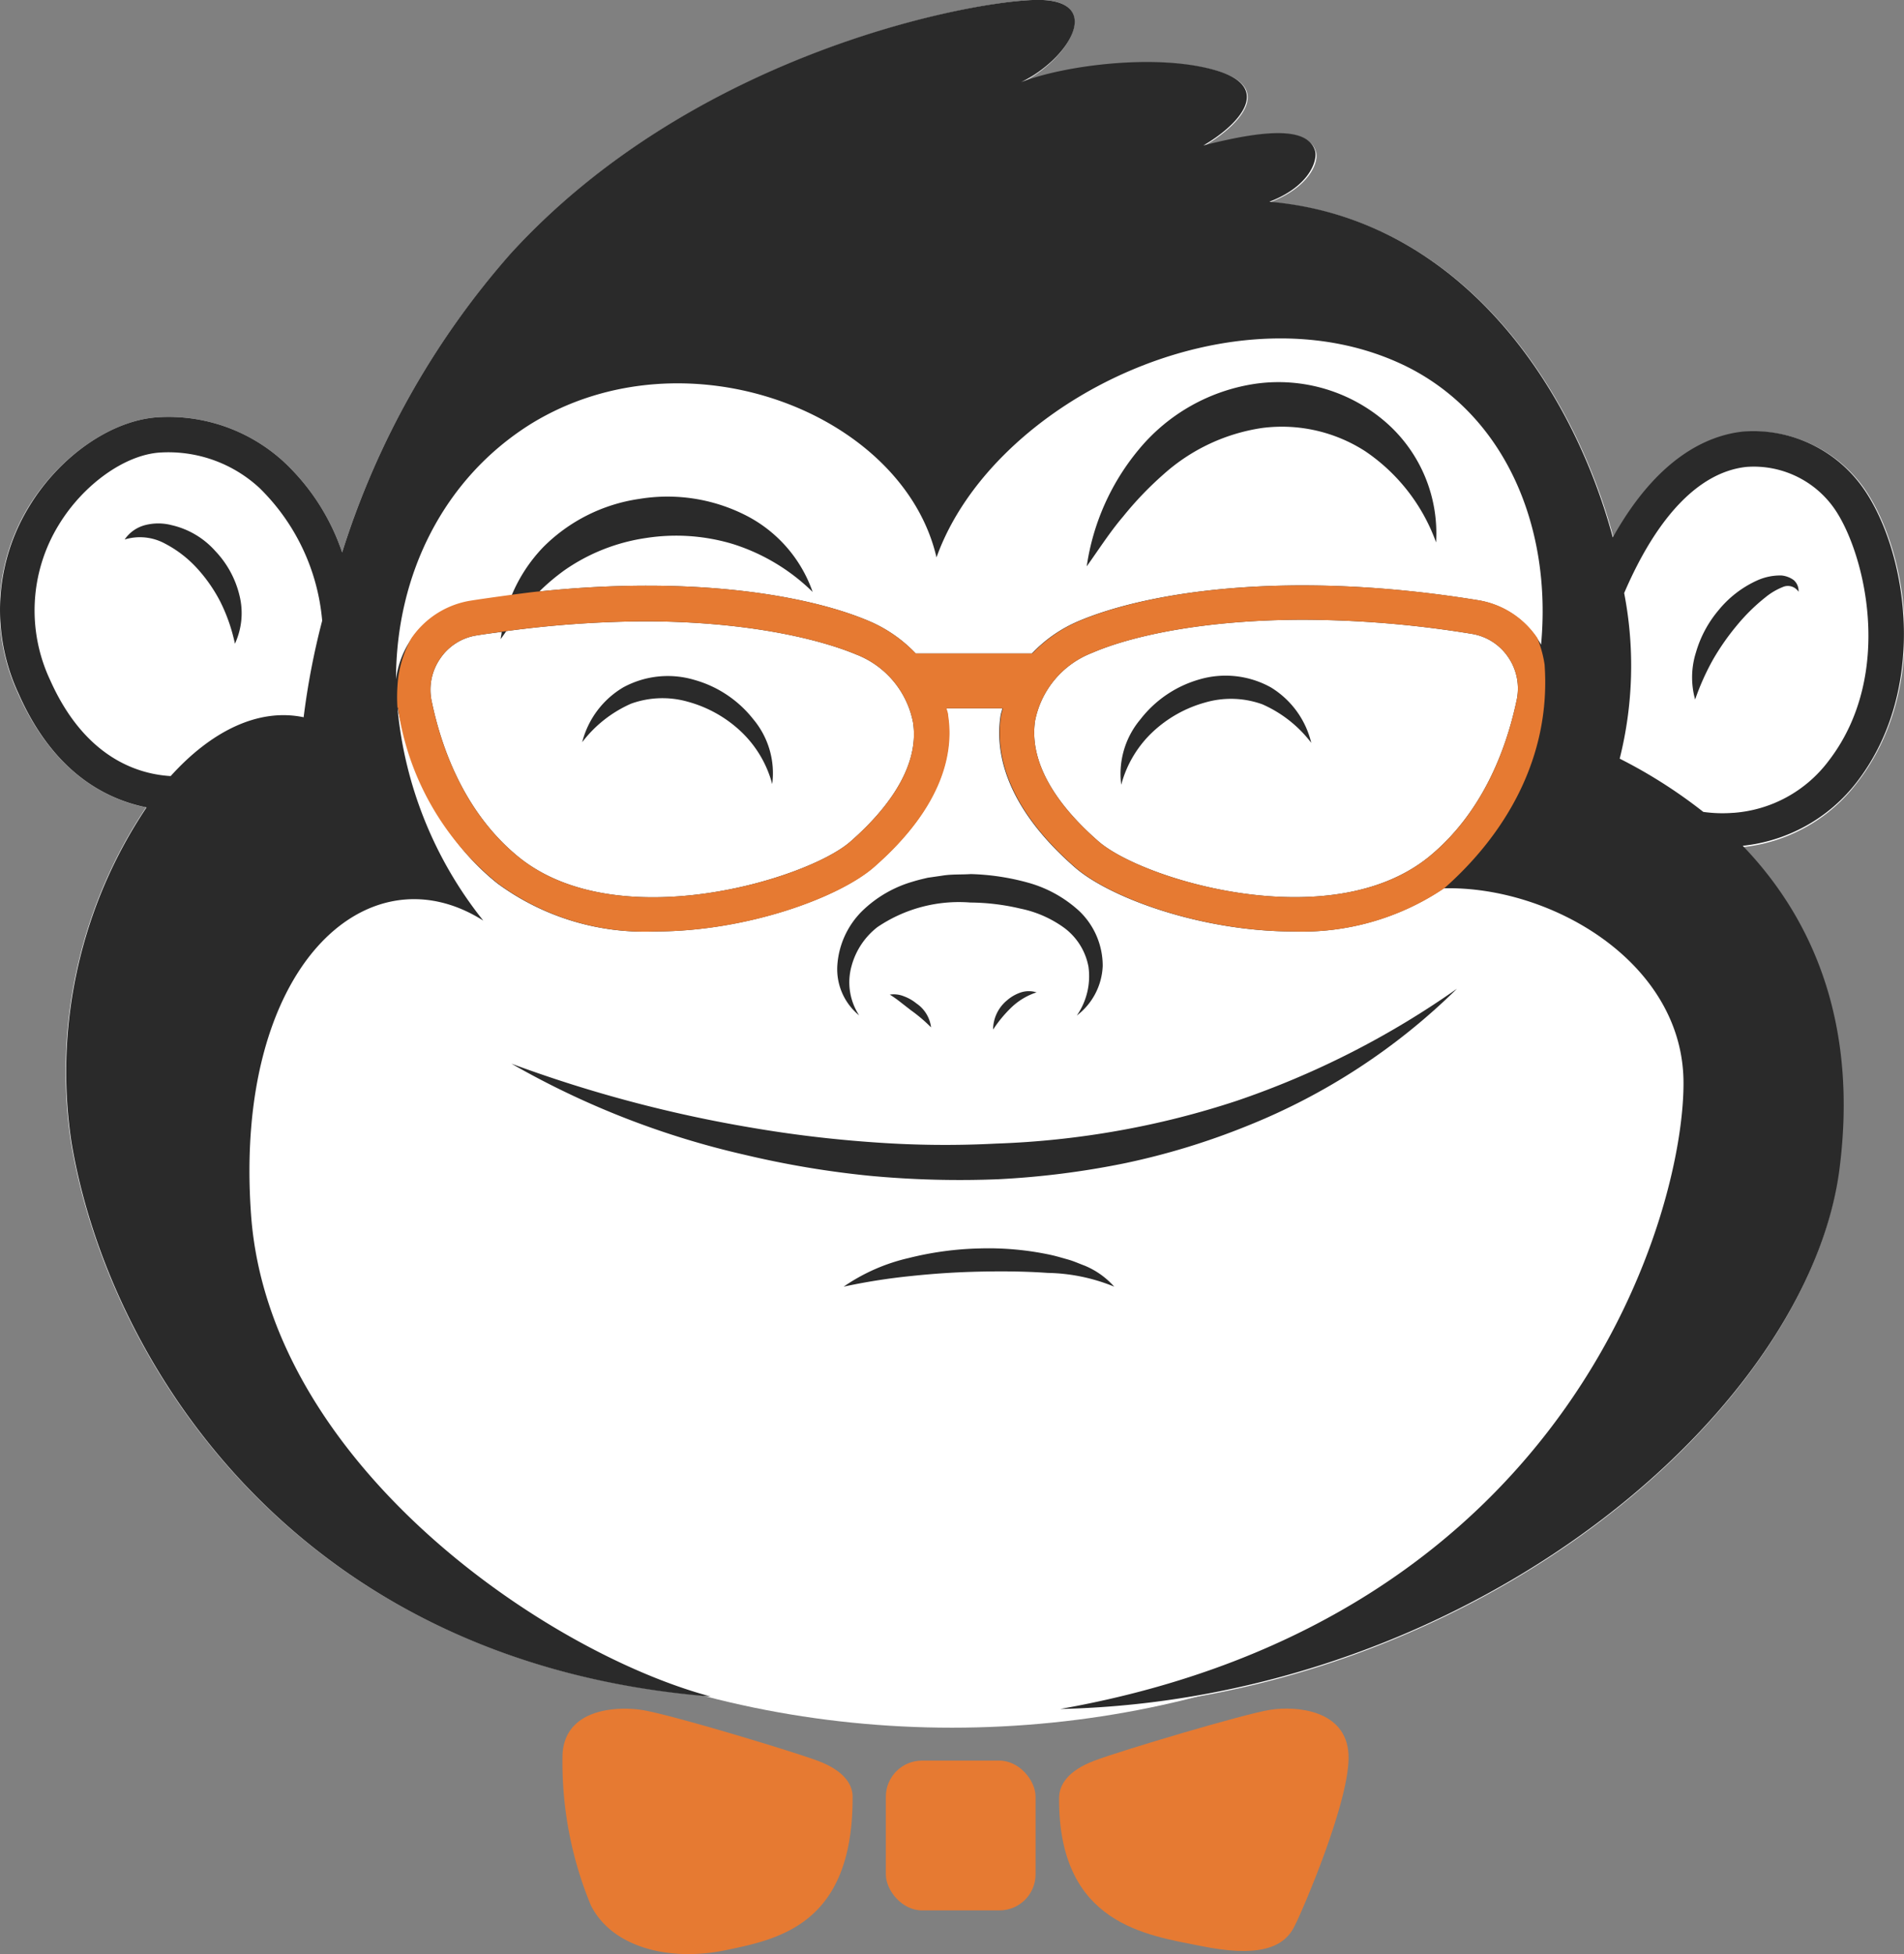 <svg xmlns="http://www.w3.org/2000/svg" viewBox="0 0 119.14 122.24"><rect x="0" y="0" width="119.14" height="122.24" fill="#808080" stroke="none"/><defs><style>.cls-1{fill:#fff;}.cls-2{fill:#e67a32;}.cls-3{fill:#2a2a2a;}</style></defs><g id="Layer_2" data-name="Layer 2"><g id="Layer_1-2" data-name="Layer 1"><ellipse class="cls-1" cx="59.57" cy="70.42" rx="48.4" ry="37.66"/><path class="cls-1" d="M109,53c4.89,5.08,7,11.8,6.08,20-1.76,15.29-23,33.39-48.79,34,32.14-5.69,39.17-31.46,39-39.41-.15-7.38-8.31-12.09-15-11.93a15.88,15.88,0,0,1-9.43,2.7c-5.74,0-11.47-2.12-13.64-4-4.47-3.9-5-7.33-4.66-9.51,0-.16.07-.3.1-.45H59.2c0,.15.07.29.1.45.34,2.18-.19,5.61-4.66,9.51-2.18,1.89-7.91,4-13.65,4a15.54,15.54,0,0,1-9.86-3c-3.93-3.17-5.57-7.75-6.26-11a25,25,0,0,0,5.37,13.32C23,53,14.59,60.52,15.71,76s18.41,27.33,28.68,30.1C18.19,104,6.67,84.84,4.44,71.45a29.69,29.69,0,0,1,4.7-20.94c-2.56-.52-5.81-2.22-8-7.1a12.39,12.39,0,0,1,.67-11.75C3.76,28.51,7,26.27,9.91,26.1a10.68,10.68,0,0,1,7.83,2.77,13.78,13.78,0,0,1,3.67,5.69A51.68,51.68,0,0,1,31.92,15.91C43.13,3.61,60,.22,64.6,0S67,3.65,63.94,5.17c2.71-1.06,8.54-1.81,12.22-.73s1.28,3.48-.81,4.69c4.19-1.09,6.57-1.08,7,.38.18.68-.46,2.22-2.87,3.14,11.66,1,18.83,11.16,21.49,21,2.76-4.94,5.86-6.37,8.13-6.62a8.39,8.39,0,0,1,7.54,3.51c2.75,3.92,4.14,12.49-.4,18.38A10.36,10.36,0,0,1,109,53Z"/><rect class="cls-2" x="55.43" y="110.14" width="9.37" height="9.37" rx="2.26"/><path class="cls-2" d="M81,120.5c-.71,1.46-2.46,1.92-5.84,1.24s-8.93-1.34-8.89-9.25c0-.84.55-1.72,2.22-2.35s9.38-2.93,11-3.18,4.73,0,4.89,2.77S81.47,119.61,81,120.5Z"/><path class="cls-2" d="M53.35,112.49c0,7.91-4.63,8.83-8,9.52s-7-.12-8.37-2.8a23.36,23.36,0,0,1-1.78-9.48c.16-2.77,3.22-3,4.89-2.77s9.37,2.56,11.05,3.18S53.39,111.65,53.35,112.49Z"/><path class="cls-3" d="M72.82,29.66A11.83,11.83,0,0,1,79,26.77a9.63,9.63,0,0,1,6.43,1.46,11.64,11.64,0,0,1,4.43,5.7,9.22,9.22,0,0,0-3.07-7.45A10.24,10.24,0,0,0,78.61,24a11.67,11.67,0,0,0-7.36,4.13A14.74,14.74,0,0,0,68,35.43c.77-1.08,1.46-2.16,2.28-3.12A21.4,21.4,0,0,1,72.82,29.66Z"/><path class="cls-3" d="M69,60.43a4.1,4.1,0,0,1-1.62,3.1,4.31,4.31,0,0,0,.73-3.05,3.92,3.92,0,0,0-1.51-2.43,7.06,7.06,0,0,0-2.75-1.21,14,14,0,0,0-3.13-.38A9.09,9.09,0,0,0,54.9,58a4.59,4.59,0,0,0-1.62,2.45,3.78,3.78,0,0,0,.48,3.07,3.73,3.73,0,0,1-1.36-3.2A5.27,5.27,0,0,1,53.94,57a7.54,7.54,0,0,1,3.22-1.86c.29-.09.59-.16.89-.23l.9-.13c.6-.1,1.2-.06,1.8-.1a14.87,14.87,0,0,1,3.55.53A7.8,7.8,0,0,1,67.54,57,4.73,4.73,0,0,1,69,60.43Z"/><path class="cls-3" d="M64.86,62.08a4.13,4.13,0,0,0-1.55.92,8,8,0,0,0-1.17,1.41A2.39,2.39,0,0,1,63,62.59a2.55,2.55,0,0,1,.89-.51A1.62,1.62,0,0,1,64.86,62.08Z"/><path class="cls-3" d="M58.26,64.27A9.84,9.84,0,0,0,57,63.2l-.63-.49a7.63,7.63,0,0,0-.69-.49,1.68,1.68,0,0,1,.89.11,2.69,2.69,0,0,1,.77.44A2.12,2.12,0,0,1,58.26,64.27Z"/><path class="cls-3" d="M91.17,61.85A39.72,39.72,0,0,1,78,70.45a45,45,0,0,1-7.62,2.32,52.8,52.8,0,0,1-7.91,1,60.38,60.38,0,0,1-8-.21,59,59,0,0,1-7.83-1.31A53.07,53.07,0,0,1,32,66.54a82.79,82.79,0,0,0,15,4,76.55,76.55,0,0,0,7.66.92,61.53,61.53,0,0,0,7.68.08A54,54,0,0,0,70,70.73a53.18,53.18,0,0,0,7.43-1.88A54.26,54.26,0,0,0,91.17,61.85Z"/><path class="cls-3" d="M69.72,80.49a11.5,11.5,0,0,0-4.16-.86c-1.41-.1-2.83-.11-4.25-.08s-2.83.12-4.25.27a38.16,38.16,0,0,0-4.27.67,11.8,11.8,0,0,1,4.07-1.79,20,20,0,0,1,4.42-.6,18.53,18.53,0,0,1,4.45.4c.37.08.73.19,1.09.29s.71.26,1.06.39A5.07,5.07,0,0,1,69.72,80.49Z"/><path class="cls-3" d="M116.19,48.92c4.54-5.89,3.15-14.46.4-18.38A8.39,8.39,0,0,0,109.05,27c-2.27.25-5.37,1.68-8.13,6.62-2.66-9.84-9.83-20-21.49-21,2.41-.92,3-2.46,2.87-3.14-.38-1.46-2.76-1.47-7-.38,2.09-1.21,4.49-3.6.81-4.69s-9.51-.33-12.22.73C67,3.65,69.24-.2,64.6,0s-21.47,3.6-32.68,15.9A51.68,51.68,0,0,0,21.41,34.56a13.78,13.78,0,0,0-3.67-5.69A10.68,10.68,0,0,0,9.91,26.1c-2.91.17-6.15,2.41-8.07,5.56a12.39,12.39,0,0,0-.67,11.75c2.16,4.88,5.41,6.58,8,7.1a29.69,29.69,0,0,0-4.7,20.94c2.23,13.39,13.75,32.59,40,34.68C34.12,103.36,16.83,91.54,15.71,76S23,53,30.24,57.59a25,25,0,0,1-5.37-13.32c.69,3.29,2.33,7.87,6.26,11a15.54,15.54,0,0,0,9.86,3c5.74,0,11.47-2.12,13.65-4,4.47-3.9,5-7.33,4.66-9.51,0-.16-.07-.3-.1-.45h3.51c0,.15-.08.29-.1.45-.34,2.18.19,5.61,4.66,9.51,2.17,1.89,7.9,4,13.64,4a15.88,15.88,0,0,0,9.43-2.7c6.66-.16,14.82,4.55,15,11.93.17,8-6.86,33.72-39,39.41,25.78-.58,47-18.68,48.79-34,1-8.19-1.19-14.91-6.08-20A10.36,10.36,0,0,0,116.19,48.92ZM19,44.87c-2.86-.6-5.81.9-8.32,3.68-2.05-.12-5.37-1.14-7.54-6a10.23,10.23,0,0,1,.54-9.72c1.54-2.53,4.14-4.38,6.33-4.52a8.39,8.39,0,0,1,6.23,2.22,13.2,13.2,0,0,1,3.92,8.3A46.54,46.54,0,0,0,19,44.87ZM53.2,52.66c-2.7,2.35-14.5,5.93-20.69,1-3.44-2.77-4.89-6.86-5.5-9.8a3.43,3.43,0,0,1,.54-2.67,3.37,3.37,0,0,1,2.27-1.44c.54-.09,1.05-.15,1.57-.22,0,.15-.05.3-.06.45.12-.17.24-.33.35-.5a67,67,0,0,1,8.64-.61c6.07,0,10.67,1,13.25,2.07a5.73,5.73,0,0,1,3.56,4.24C57.5,47.49,56.14,50.09,53.2,52.66Zm41.7-8.85c-.62,2.94-2.07,7-5.5,9.8-6.19,5-18,1.4-20.69-1-2.94-2.57-4.3-5.17-3.94-7.53a5.75,5.75,0,0,1,3.57-4.24c2.57-1.11,7.17-2.07,13.24-2.07a66.08,66.08,0,0,1,10.5.88,3.41,3.41,0,0,1,2.28,1.44A3.47,3.47,0,0,1,94.9,43.81Zm1.53-3.48a5.08,5.08,0,0,0-.27-.43,5.53,5.53,0,0,0-3.73-2.36c-11.73-1.9-20.59-.55-25,1.34a8.68,8.68,0,0,0-2.86,2H57.3a8.78,8.78,0,0,0-2.86-2C50.61,37.23,43.36,36,33.75,37a13.28,13.28,0,0,1,1.59-1.34,11.91,11.91,0,0,1,5.06-2,12.3,12.3,0,0,1,5.45.37,12.48,12.48,0,0,1,5,3,8.52,8.52,0,0,0-4.24-4.82,10.82,10.82,0,0,0-6.6-1,10.63,10.63,0,0,0-6,3,9.75,9.75,0,0,0-2,3.05c-.83.11-1.68.23-2.54.37a5.55,5.55,0,0,0-3.74,2.36,5.72,5.72,0,0,0-.95,2.51c0-6.57,3-12.6,8.47-16,9.7-5.94,23.26-.66,25.35,8.37C62.13,25,77.44,17.58,88.16,23,94.27,26.13,97.11,33.07,96.43,40.33Zm12,10.52a8.59,8.59,0,0,1-1.85-.06,31.17,31.17,0,0,0-5.23-3.33,23.88,23.88,0,0,0,.28-10.36c2.08-4.84,4.72-7.57,7.64-7.89a6.15,6.15,0,0,1,5.5,2.59c1.9,2.71,3.83,10.37-.34,15.79A8.18,8.18,0,0,1,108.46,50.85Z"/><path class="cls-3" d="M111.47,36a3.52,3.52,0,0,0-1.56.33,6.66,6.66,0,0,0-2.38,1.85,7.18,7.18,0,0,0-1.41,2.64,5.17,5.17,0,0,0-.05,2.94,15.57,15.57,0,0,1,1.12-2.5,15.14,15.14,0,0,1,1.48-2.12,11.83,11.83,0,0,1,1.82-1.79,4.08,4.08,0,0,1,1.05-.62.79.79,0,0,1,1,.29.89.89,0,0,0-.3-.73A1.54,1.54,0,0,0,111.47,36Z"/><path class="cls-3" d="M13.48,34.48a5.21,5.21,0,0,0-2.75-1.63,3.3,3.3,0,0,0-1.65,0,2.23,2.23,0,0,0-1.28.9,3.28,3.28,0,0,1,2.53.26,7.26,7.26,0,0,1,2,1.54,9.62,9.62,0,0,1,1.46,2.1,10.91,10.91,0,0,1,.91,2.62,4.56,4.56,0,0,0,.29-3A6.09,6.09,0,0,0,13.48,34.48Z"/><path class="cls-3" d="M79.52,43a5.83,5.83,0,0,0-4.46-.5A7.14,7.14,0,0,0,71.36,45a5.29,5.29,0,0,0-1.2,4.09,7,7,0,0,1,2-3.33,7.85,7.85,0,0,1,3.24-1.81,5.79,5.79,0,0,1,3.59.11,7.78,7.78,0,0,1,3.06,2.41A5.59,5.59,0,0,0,79.52,43Z"/><path class="cls-3" d="M43.44,42.53A5.83,5.83,0,0,0,39,43a5.59,5.59,0,0,0-2.57,3.43,7.78,7.78,0,0,1,3.06-2.41,5.79,5.79,0,0,1,3.59-.11,7.85,7.85,0,0,1,3.24,1.81,7,7,0,0,1,2,3.33A5.25,5.25,0,0,0,47.14,45,7.14,7.14,0,0,0,43.44,42.53Z"/><path class="cls-2" d="M53.2,52.66c-2.7,2.35-14.5,5.93-20.69,1-3.44-2.77-4.89-6.86-5.5-9.8a3.43,3.43,0,0,1,.54-2.67,3.37,3.37,0,0,1,2.27-1.44c.54-.09,1.81-.26,1.86-.27a67,67,0,0,1,8.64-.61c6.07,0,10.67,1,13.25,2.07a5.73,5.73,0,0,1,3.56,4.24C57.5,47.49,56.14,50.09,53.2,52.66Zm41.7-8.85c-.62,2.94-2.07,7-5.5,9.8-6.19,5-18,1.4-20.69-1-2.94-2.57-4.3-5.17-3.94-7.53a5.75,5.75,0,0,1,3.57-4.24c2.57-1.11,7.17-2.07,13.24-2.07a66.08,66.08,0,0,1,10.5.88,3.41,3.41,0,0,1,2.28,1.44A3.47,3.47,0,0,1,94.9,43.81Zm-70,.46a17.18,17.18,0,0,0,6.26,11,15.54,15.54,0,0,0,9.86,3c5.74,0,11.47-2.12,13.65-4,4.47-3.9,5-7.33,4.66-9.51,0-.16-.07-.3-.1-.45h3.51c0,.15-.08.29-.1.45-.34,2.18.19,5.61,4.66,9.51,2.17,1.89,7.9,4,13.64,4a15.88,15.88,0,0,0,9.43-2.7c3.79-3.34,6.7-8.15,6.28-14a7.35,7.35,0,0,0-.46-1.67,5.5,5.5,0,0,0-3.73-2.36c-11.73-1.9-20.59-.55-25,1.34a8.68,8.68,0,0,0-2.86,2H57.3a8.78,8.78,0,0,0-2.86-2C50.61,37.23,43.36,36,33.75,37c-.27,0-3.41.43-4.27.57a5.55,5.55,0,0,0-3.74,2.36,6.92,6.92,0,0,0-.87,3A10,10,0,0,0,24.87,44.27Z"/></g></g></svg>